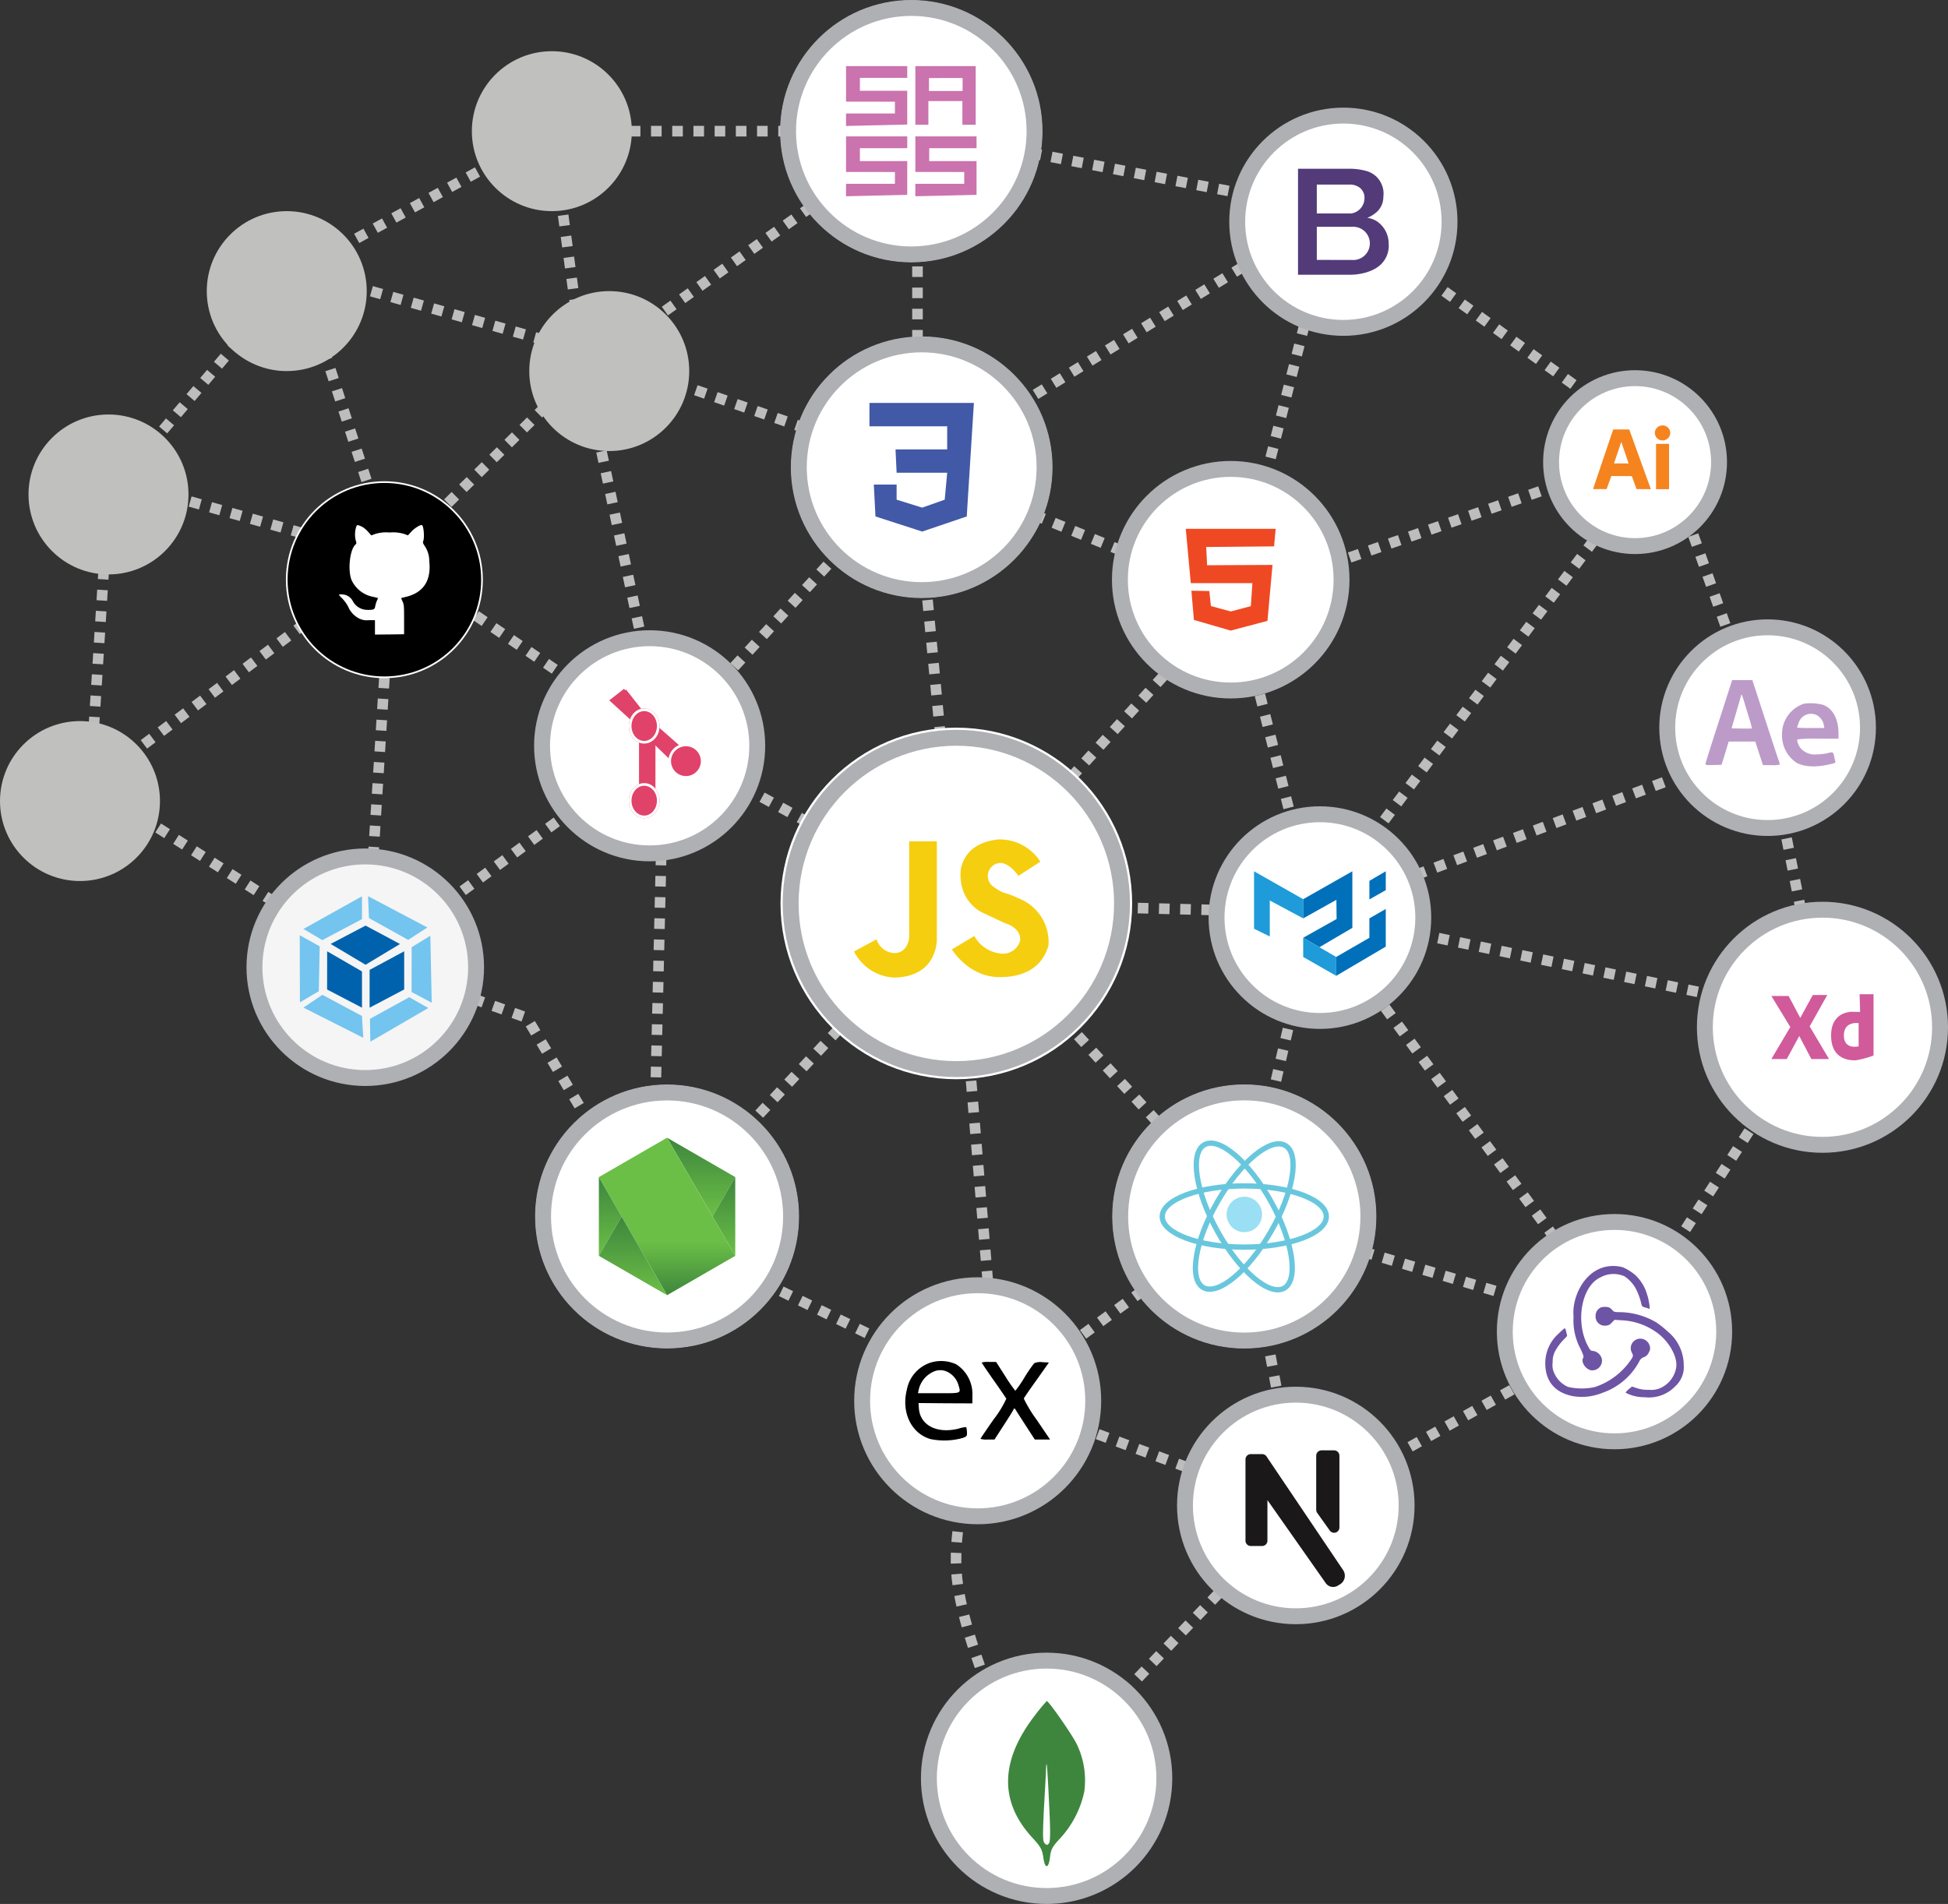 <svg xmlns="http://www.w3.org/2000/svg" xmlns:xlink="http://www.w3.org/1999/xlink" width="367.422" height="359.182" viewBox="0 0 367.422 359.182"><rect x="0" y="0" width="367.422" height="359.182" fill="#333333" stroke="none"/><defs><style>.a,.aa,.ac,.ae,.ai,.al,.an,.aq,.as,.aw,.d,.f,.j,.m,.n,.o,.q,.s,.u,.w,.y{fill:none;}.a{stroke:#bdbdbd;stroke-dasharray:2;}.a,.al{stroke-miterlimit:10;}.a,.al,.am{stroke-width:2px;}.b{fill:#c0c0bf;}.aj,.c,.l{fill:#fff;}.d,.g,.l{stroke:#aeb0b3;}.aa,.ac,.ae,.ai,.aj,.an,.aq,.as,.aw,.d,.f,.g,.j,.l,.q,.s,.u,.w,.y{stroke-width:3px;}.e{fill:#f5ce0f;}.f{stroke:#f5ce0f;}.aa,.ac,.ae,.ai,.an,.aq,.as,.aw,.f,.j,.q,.s,.u,.w,.y{opacity:0;}.g{fill:#f5f5f5;}.h{fill:#0062ad;}.i{fill:#73c4ef;}.j{stroke:#0062ad;}.k{fill:#d6d6d6;}.n,.o,.q{stroke:#69c7dd;}.o{stroke-miterlimit:4.002;}.p{fill:#9adff4;isolation:isolate;}.r{fill:#533b79;}.s{stroke:#533b79;}.t{fill:#ca73ae;}.u{stroke:#ca73ae;}.v{fill:#bc9bc9;}.w{stroke:#bc9bc9;}.x{fill:#ef4923;}.y{stroke:#ef4923;}.z{fill:#4159a7;}.aa{stroke:#4159a7;}.ab{fill:#f5841f;}.ac{stroke:#f5841f;}.ad{fill:#d15a9b;}.ae{stroke:#d15a9b;}.af{fill:url(#a);}.ag{fill:url(#b);}.ah{fill:url(#c);}.ai{stroke:#4a953f;}.aj{stroke:#000;}.ak{fill:#3e863d;}.al,.am,.an{stroke:#1a1818;}.am{fill:#1a1818;stroke-linejoin:round;}.ao{fill:#1e9bd8;}.ap{fill:#0070ba;}.aq{stroke:#1e9bd8;}.ar{fill:#6e54a4;}.as{stroke:#6e54a4;}.at,.au,.av{fill:#e1426a;}.at,.aw{stroke:#e1426a;}.au{stroke:#fff;stroke-width:0.5px;}.ax,.ay{stroke:none;}.ay{fill:#fff;}</style><linearGradient id="a" x1="0.5" x2="0.5" y2="1" gradientUnits="objectBoundingBox"><stop offset="0" stop-color="#3e863d"/><stop offset="1" stop-color="#6bbf46"/><stop offset="1" stop-color="#549537"/><stop offset="1" stop-color="#6bbf46"/></linearGradient><linearGradient id="b" x1="0.5" x2="0.5" y2="1" gradientUnits="objectBoundingBox"><stop offset="0" stop-color="#3e863d"/><stop offset="1" stop-color="#6bbf46"/></linearGradient><linearGradient id="c" x1="0.5" x2="0.5" y2="1" gradientUnits="objectBoundingBox"><stop offset="0" stop-color="#6bbf46"/><stop offset="0.661" stop-color="#6bbf46"/><stop offset="1" stop-color="#3e863d"/></linearGradient></defs><g transform="translate(-135.202 -5.874)"><g transform="translate(152.219 30.619)"><path class="a" d="M959.089,115.348l-47.845,26.293-35.776,42.242-3.448,54.741,52.156,33.271,30.172,10.7,23.708,39.736,65.087,31.816s-9.775,20.345-7.464,35.6,14.06,38.276,14.06,38.276l50.3-52.753,60.776-34.052,37.931-58.621L1188.4,230.865l-19.827-55.6L1106.5,130.434l-78.449-15.086Z" transform="translate(-872.02 -115.348)"/><path class="a" d="M875.468,192.148l53.449,15.086-56.9,42.673" transform="translate(-872.02 -126.63)"/><path class="a" d="M974.083,115.348l6.035,44.827,62.931-44.827v63.363l78.448-48.276-18.534,72.845,80.6-28.017-65.518,87.5,85.345-31.9" transform="translate(-887.014 -115.348)"/><path class="a" d="M1205.5,287.118l-95.69-19.828,57.758,78.449-71.12-21.121,10.344,55.173-56.9-21.121-7.759-93.1-57.328,61.288,2.155-91.461-56.035,41.029,4.741-75.943L918,146.169l53.415,15.086,63.4,21.982,59.914,24.569,15.086,59.483" transform="translate(-878.775 -119.876)"/><path class="a" d="M1052.939,361.862l46.552-34.052,13.362-57.328-67.672-1.724-55.173-30.172-51.293-34.914L974.921,167.9l15.086,70.69,47.845-52.156" transform="translate(-881.818 -123.068)"/><line class="a" x2="7.327" y2="77.155" transform="translate(156.036 68.534)"/><path class="a" d="M1116.1,218.422l-52.587,57.759,54.311,59.052" transform="translate(-900.152 -130.49)"/></g><g transform="translate(140.581 6.912)"><circle class="b" cx="15.086" cy="15.086" r="15.086" transform="translate(83.621 8.621)"/><circle class="b" cx="15.086" cy="15.086" r="15.086" transform="translate(0 77.156)"/><circle class="b" cx="15.086" cy="15.086" r="15.086" transform="translate(33.621 38.794)"/><circle class="b" cx="15.086" cy="15.086" r="15.086" transform="translate(-5.379 134.996)"/><circle class="b" cx="15.086" cy="15.086" r="15.086" transform="translate(94.449 53.88)"/></g><g transform="translate(282.419 143.147)"><circle class="c" cx="33.162" cy="33.162" r="33.162"/><circle class="d" cx="31.249" cy="31.249" r="31.249" transform="translate(1.914 1.913)"/><g transform="translate(13.869 21.08)"><path class="e" d="M1053.629,273.822h5.219v18.213s.426,7.285-8.026,7.482a8.947,8.947,0,0,1-7.59-4.936l4.245-2.283a3.722,3.722,0,0,0,3.343,2.6c2.542,0,2.809-2.867,2.809-2.867Z" transform="translate(-1043.231 -273.445)"/><path class="e" d="M1075.187,280.3l4.129-2.668a9.1,9.1,0,0,0-7.846-4.2c-3.751.353-6.451,2.138-7.157,5.619-.609,6.406,4.337,8.3,4.337,8.3l3.972,1.862s3.044.788,2.9,3.252a3.373,3.373,0,0,1-4.045,2.44,6.4,6.4,0,0,1-4.615-3.253l-4.22,2.518s3.038,5.137,8.836,5.232c1.789.013,7.7-.055,9.367-5.963a8.807,8.807,0,0,0-5.5-8.839c-3.2-1.522-2.575-.609-4.782-2.188a2.457,2.457,0,0,1,.916-4.513C1073.343,277.581,1075.187,280.3,1075.187,280.3Z" transform="translate(-1044.178 -273.425)"/></g><circle class="f" cx="31.249" cy="31.249" r="31.249" transform="translate(1.914 1.913)"/></g><g transform="translate(181.916 166.162)"><circle class="c" cx="22.18" cy="22.18" r="22.18"/><circle class="g" cx="20.901" cy="20.901" r="20.901" transform="translate(1.28 1.28)"/><g transform="translate(9.82 8.778)"><path class="h" d="M1047.086,186.4l6.587-3.46,6.493,3.472-6.493,3.918Z" transform="translate(-1041.256 -177.392)"/><path class="h" d="M1046.315,188.627l6.569,3.8,0,6.838-6.581-3.432Z" transform="translate(-1041.141 -178.228)"/><path class="h" d="M1055.7,192.131v7.134l6.524-3.444,0-7.2Z" transform="translate(-1042.521 -178.226)"/><path class="i" d="M1041.074,182.625l11.039-6.163v4.308l-7.479,3.956Z" transform="translate(-1040.373 -176.441)"/><path class="i" d="M1040.29,197.727l-.038-12.649,3.77,2.09-.171,8.463Z" transform="translate(-1040.252 -177.706)"/><path class="i" d="M1052.356,206.359l-11.282-5.7,3.572-2.409,7.461,3.989Z" transform="translate(-1040.373 -179.641)"/><path class="i" d="M1066.783,200.818l-10.933,6.352-.073-4.308,7.412-4.083Z" transform="translate(-1042.533 -179.719)"/><path class="i" d="M1068.518,185.184l.264,12.638-3.8-2.02.014-8.459Z" transform="translate(-1043.885 -177.722)"/><path class="i" d="M1055.355,176.437l11.187,5.9-3.615,2.348-7.395-4.119Z" transform="translate(-1042.471 -176.437)"/></g><circle class="j" cx="20.901" cy="20.901" r="20.901" transform="translate(1.28 1.28)"/></g><g transform="translate(345.054 210.523)"><circle class="k" cx="24.839" cy="24.839" r="24.839"/><circle class="l" cx="23.406" cy="23.406" r="23.406" transform="translate(1.433 1.433)"/><g transform="translate(8.888 7.85)"><g transform="translate(2.561 0.056)"><ellipse class="m" cx="15.95" cy="6.251" rx="15.95" ry="6.251" transform="translate(0 27.626) rotate(-60)"/><ellipse class="n" cx="15.472" cy="5.773" rx="15.472" ry="5.773" transform="translate(0.653 27.452) rotate(-60)"/></g><g transform="translate(2.744 0)"><ellipse class="m" cx="6.254" cy="15.957" rx="6.254" ry="15.957" transform="translate(0 6.063) rotate(-28.999)"/><ellipse class="o" cx="5.776" cy="15.479" rx="5.776" ry="15.479" transform="translate(0.65 6.25) rotate(-28.999)"/></g><g transform="translate(0 10.745)"><ellipse class="m" cx="15.95" cy="6.251" rx="15.95" ry="6.251"/><ellipse class="n" cx="15.472" cy="5.773" rx="15.472" ry="5.773" transform="translate(0.478 0.478)"/></g><circle class="p" cx="3.344" cy="3.344" r="3.344" transform="translate(12.615 13.262)"/></g><circle class="q" cx="23.406" cy="23.406" r="23.406" transform="translate(1.433 1.433)"/></g><g transform="translate(367.333 26.455)"><g transform="translate(0)"><circle class="c" cx="21.25" cy="21.25" r="21.25"/><circle class="l" cx="20.024" cy="20.024" r="20.024" transform="translate(1.225 1.225)"/></g><g transform="translate(12.694 11.254)"><path class="r" d="M983.487,179.72H973.448V159.726h10.03a11.968,11.968,0,0,1,3.031.469,4.425,4.425,0,0,1,1.891,1.195,4.483,4.483,0,0,1,1.141,3.66,3.775,3.775,0,0,1-1.492,3.037,5.719,5.719,0,0,1-1.536.894h0a4.492,4.492,0,0,1,1.893.71,5.085,5.085,0,0,1,2.141,4.153,4.922,4.922,0,0,1-1.37,3.835C987.176,179.7,983.633,179.72,983.487,179.72Zm-.009-2.79h.106a3.135,3.135,0,1,0,.105-6.253l-.107,0h-6.589v6.245Zm-6.485-14.216v5.445h6.485a2.923,2.923,0,0,0,2.506-2.865,2.36,2.36,0,0,0-1.248-2.22,3.15,3.15,0,0,0-1.258-.361Z" transform="translate(-973.448 -159.726)"/></g><circle class="s" cx="20.024" cy="20.024" r="20.024" transform="translate(1.227 1.227)"/></g><g transform="translate(282.419 5.951)"><g transform="translate(0 0)"><circle class="c" cx="24.668" cy="24.668" r="24.668"/><circle class="l" cx="23.245" cy="23.245" r="23.245" transform="translate(1.424 1.424)"/></g><g transform="translate(12.359 12.387)"><path class="t" d="M920.387,199.507V192.8h11.544v2.217H923v2.446h8.928v6.362l-11.544.269v-2.353h9.222v-2.228Z" transform="translate(-920.386 -192.796)"/><path class="t" d="M936.309,215.668v-6.711h11.544v2.217h-8.929v2.446h8.928v6.362l-11.544.269V217.9h9.222v-2.228Z" transform="translate(-923.237 -195.689)"/><path class="t" d="M920.387,215.668v-6.711h11.544v2.217H923v2.446h8.928v6.362l-11.544.269V217.9h9.222v-2.228Z" transform="translate(-920.386 -195.689)"/><path class="t" d="M938.766,203.866h-2.456V192.8h11.383v11.067h-2.51V199.4h-6.416v4.47Zm.116-8.811V197.5h6.339v-2.449Z" transform="translate(-923.237 -192.796)"/></g><circle class="u" cx="23.245" cy="23.245" r="23.245" transform="translate(1.424 1.424)"/></g><g transform="translate(451.408 125.956)"><g transform="translate(-2.898 -2.898)"><circle class="c" cx="20.089" cy="20.089" r="20.089"/><circle class="l" cx="18.93" cy="18.93" r="18.93" transform="translate(1.159 1.159)"/></g><g transform="translate(5.483 8.22)"><path class="v" d="M24.814-172.366c-.108.364-.809,2.522-1.551,4.827C20.688-159.57,20-157.4,20-157.17c0,.2.175.216,1.51.189l1.5-.04.243-.742c.135-.4.431-1.389.674-2.2l.431-1.443h5.03l.715,2.225.728,2.225h1.591a5.23,5.23,0,0,0,1.6-.121,8.946,8.946,0,0,0-.324-1.052c-.283-.8-1.928-5.839-4.221-12.891L28.832-173H25.016Zm2.468,3.438c.229.769.661,2.2.971,3.182a14,14,0,0,1,.485,1.861c-.04.027-.917.04-1.955.027l-1.874-.04.823-2.832c.458-1.564.876-2.993.93-3.209a.764.764,0,0,1,.135-.364A9.84,9.84,0,0,1,27.281-168.928Z" transform="translate(-20 173)"/><path class="v" d="M131.14-140.583a6.027,6.027,0,0,0-4.14,5.852,6.152,6.152,0,0,0,2.818,5.34c1.618.809,3.91.85,6.729.108.5-.121.58-.189.5-.431-.04-.162-.148-.607-.229-1-.189-.8-.189-.8-1.389-.5a11.335,11.335,0,0,1-1.955.2,3.529,3.529,0,0,1-2.926-1.119c-.431-.5-.8-1.47-.647-1.712a25.942,25.942,0,0,1,3.924-.135h3.829v-.984c-.013-2.737-1.065-4.706-2.913-5.407A9.277,9.277,0,0,0,131.14-140.583Zm2.427,2.171a2.646,2.646,0,0,1,1.321,1.9l.094.512h-2.575a23.735,23.735,0,0,1-2.575-.067c0-.027.121-.378.27-.782A2.438,2.438,0,0,1,133.567-138.412Z" transform="translate(-112.572 145.033)"/></g><circle class="w" cx="18.93" cy="18.93" r="18.93" transform="translate(-1.738 -1.738)"/></g><g transform="translate(345.153 93.056)"><g transform="translate(0 0)"><circle class="k" cx="22.18" cy="22.18" r="22.18"/><circle class="l" cx="20.901" cy="20.901" r="20.901" transform="translate(1.28 1.28)"/></g><g transform="translate(13.701 12.576)"><path class="x" d="M878.74,249.113l.3-3.319H862.081l.947,10.254H874.65l-.294,4.329-3.777,1.008-3.754-1.009-.3-2.845-3.38-.057.474,5.509L870.556,265l6.936-1.839.952-10.553-12.335.061-.176-3.441Z" transform="translate(-862.081 -245.794)"/></g><circle class="y" cx="20.901" cy="20.901" r="20.901" transform="translate(1.28 1.28)"/></g><g transform="translate(284.449 69.424)"><circle class="c" cx="24.596" cy="24.596" r="24.596"/><circle class="l" cx="23.177" cy="23.177" r="23.177" transform="translate(1.419 1.419)"/><g transform="translate(14.744 12.463)"><path class="z" d="M908.755,131.8h19.7l-1.349,21.416-8.4,2.852-8.815-2.852-.311-6.015h4.3v2.852l4.822,1.5,4.252-1.5.466-5.082h-9.54l-.207-4.407h9.748v-4.356H908.755Z" transform="translate(-908.755 -131.801)"/></g><circle class="aa" cx="23.177" cy="23.177" r="23.177" transform="translate(1.419 1.419)"/></g><g transform="translate(426.789 76.245)"><circle class="c" cx="16.81" cy="16.81" r="16.81"/><circle class="l" cx="15.84" cy="15.84" r="15.84" transform="translate(0.969 0.97)"/><g transform="translate(8.883 9.88)"><path class="ab" d="M1236.15,254.782h-2.559l3.8-11.245h3.032L1244.5,254.8l-2.705-.019-.885-2.442-3.863-.024Z" transform="translate(-1233.591 -242.766)"/><path class="c" d="M1239.6,246.288l-1.375,4.058h2.757Z" transform="translate(-1234.271 -243.171)"/><rect class="ab" width="2.453" height="8.551" transform="translate(11.884 3.483)"/><ellipse class="ab" cx="1.455" cy="1.419" rx="1.455" ry="1.419" transform="translate(11.656)"/></g><circle class="ac" cx="15.84" cy="15.84" r="15.84" transform="translate(0.969 0.97)"/></g><g transform="translate(455.408 176.133)"><circle class="c" cx="23.537" cy="23.537" r="23.537"/><circle class="l" cx="22.179" cy="22.179" r="22.179" transform="translate(1.358 1.358)"/><g transform="translate(13.9 17.303)"><path class="ad" d="M1258.914,303.471h2.631v11.564a18.373,18.373,0,0,1-3.362.905c-.828,0-4.64.069-4.64-4.678s4.114-4.476,4.114-4.476l1.358.025Z" transform="translate(-1242.274 -303.471)"/><path class="c" d="M1258.986,309.492v4.373s-2.789.735-2.789-2.048S1258.986,309.492,1258.986,309.492Z" transform="translate(-1242.526 -304.039)"/><path class="ad" d="M1241.342,303.82h3.006l2.2,4.136,2.362-4.325h2.734l-3.325,5.923,3.651,6.161h-3.33l-2.282-4.35-2.362,4.35h-2.9l3.572-6.043-3.572-5.854Z" transform="translate(-1241.095 -303.486)"/></g><circle class="ae" cx="22.179" cy="22.179" r="22.179" transform="translate(1.358 1.358)"/></g><g transform="translate(236.199 210.541)"><circle class="c" cx="24.821" cy="24.821" r="24.821"/><circle class="l" cx="23.389" cy="23.389" r="23.389" transform="translate(1.432 1.432)"/><g transform="translate(11.957 9.967)"><path class="af" d="M484.5,60.021l-4.287,7.428-8.576-14.854Z" transform="translate(-458.77 -52.595)"/><path class="ag" d="M530.51,99.865v14.854l-4.287-7.426Z" transform="translate(-504.784 -92.439)"/><path class="ah" d="M415.479,74.874,402.616,82.3,394.04,67.448l-4.287-7.428,12.863-7.426,8.576,14.854Z" transform="translate(-389.753 -52.595)"/><path class="ag" d="M394.04,107.293l-4.287,7.426V99.865Z" transform="translate(-389.753 -92.439)"/><path class="ag" d="M402.616,162l-12.863-7.428,4.287-7.426Z" transform="translate(-389.753 -132.291)"/></g><circle class="ai" cx="23.389" cy="23.389" r="23.389" transform="translate(1.432 1.432)"/></g><g transform="translate(189.126 96.661)"><circle class="c" cx="18.575" cy="18.575" r="18.575"/><circle class="aj" cx="16.755" cy="16.755" r="16.755" transform="translate(1.82 1.82)"/><g transform="translate(2.145 2.155)"><path d="M57.506-303.71a16.679,16.679,0,0,0-12.8,11.282A15.183,15.183,0,0,0,44-287.5a15.846,15.846,0,0,0,4.864,11.7,16.139,16.139,0,0,0,8.718,4.548,20.616,20.616,0,0,0,5.647,0,16.607,16.607,0,0,0,12.912-11.295,15.466,15.466,0,0,0,.72-4.94,15.83,15.83,0,0,0-4.75-11.56,16.21,16.21,0,0,0-8.857-4.662A21.89,21.89,0,0,0,57.506-303.71Zm-1.061,6.368a5.4,5.4,0,0,1,.973.884l.543.619.758-.278a7.08,7.08,0,0,1,2.716-.265,7,7,0,0,1,2.7.265l.745.265.644-.708c.606-.657,1.756-1.365,2-1.213.328.2.493,2.312.24,2.994-.114.278-.063.43.3.973a5.023,5.023,0,0,1,.834,2.817c.4,3.664-1.087,5.951-4.409,6.747-.467.114-.859.215-.884.227a4.09,4.09,0,0,0,.253.644c.265.581.291.783.291,3.4v2.78l-2.742.038-2.754.025v-2.716H57.493a3.239,3.239,0,0,1-1.9-.354,4.436,4.436,0,0,1-2.009-2.236,7.383,7.383,0,0,0-1.087-1.491,5.811,5.811,0,0,1-.67-.733,1.713,1.713,0,0,1,.569-.051,2.353,2.353,0,0,1,2.072,1.251,3.089,3.089,0,0,0,2.742,1.668c1.175.025,1.4-.076,1.491-.682a5.4,5.4,0,0,1,.316-1.036l.227-.518-.9-.215a5.618,5.618,0,0,1-4.119-3.209c-.733-1.92-.3-5.711.745-6.658.215-.2.227-.253.051-.809a4.878,4.878,0,0,1,.088-2.514c.126-.366.177-.392.518-.291A4.151,4.151,0,0,1,56.445-297.343Z" transform="translate(-44 303.9)"/></g></g><g transform="translate(307.787 316.533)"><g transform="translate(1.258 1.258)"><circle class="c" cx="23.562" cy="23.562" r="23.562"/><circle class="l" cx="22.203" cy="22.203" r="22.203" transform="translate(1.359 1.359)"/></g><g transform="translate(133.524 141.147)"><path class="ak" d="M12.245-107.5C5.529-98.9,5.3-91.116,11.564-84.27c1.622,1.752,1.882,2.239,2.109,3.731.292,2.271,1.006,2.239,1.265-.032.195-1.525.454-1.979,1.979-3.6A18.762,18.762,0,0,0,21.4-92.9a15.735,15.735,0,0,0-1.33-8.793c-.714-1.622-5.354-8.306-5.743-8.306A30.6,30.6,0,0,0,12.245-107.5Zm2.531,17.1c.26,5.029.227,6.911-.032,7.236-.324.389-.422.389-.811,0s-.389-1.46-.13-6.749c.195-3.472.389-6.814.389-7.43C14.289-99.39,14.452-97.314,14.776-90.4Z" transform="translate(-123 -20.9)"/></g></g><g transform="translate(357.428 267.7)"><circle class="c" cx="22.18" cy="22.18" r="22.18"/><circle class="l" cx="20.901" cy="20.901" r="20.901" transform="translate(1.28 1.28)"/><g transform="translate(13.691 12.78)"><path class="al" d="M316.625,243.6" transform="translate(-314.485 -227.553)"/><path class="am" d="M312.078,226.346V211.011h2.139l14.446,21.439a.9.9,0,0,1-.285,1.28l-.407.244a.7.7,0,0,1-.935-.2l-12.82-18.248v10.818Z" transform="translate(-312.078 -210.298)"/><path class="am" d="M338.2,223.047l-2.377-3.328V209.5H338.2Z" transform="translate(-322.483 -209.495)"/></g><circle class="an" cx="20.901" cy="20.901" r="20.901" transform="translate(1.28 1.28)"/></g><g transform="translate(299.389 249.912)"><g transform="translate(-2.909 -2.909)"><circle class="c" cx="23.129" cy="23.129" r="23.129"/><circle class="l" cx="21.794" cy="21.794" r="21.794" transform="translate(1.334 1.334)"/></g><g transform="translate(6.561 12.726)"><path d="M54.662-146.433a6.666,6.666,0,0,0-4.325,5.068c-1.07,4.259.83,8.257,4.456,9.305a12.878,12.878,0,0,0,6.05-.2c.83-.306.874-.371.83-1.136a4.351,4.351,0,0,0-.131-.917,5.146,5.146,0,0,0-1.376.262c-4.085,1.07-7.339-.59-7.558-3.823l-.066-.983,5.089.044,5.068.022v-1.354a6.679,6.679,0,0,0-3.036-6.007A6.773,6.773,0,0,0,54.662-146.433Zm3.058,1.573a4.021,4.021,0,0,1,2.337,2.556c.481,1.682.7,1.595-3.691,1.595H52.434l.131-.612a4.892,4.892,0,0,1,2.709-3.407A3.048,3.048,0,0,1,57.72-144.86Z" transform="translate(-50.041 146.777)"/><path d="M115.218-145.891c0,.044,1,1.551,2.25,3.32s2.315,3.342,2.4,3.495a19.013,19.013,0,0,1-2.359,3.866c-1.376,1.966-2.512,3.648-2.512,3.713a3.567,3.567,0,0,0,1.311.131h1.332l1.595-2.468c.874-1.332,1.726-2.687,1.878-2.992.262-.5.306-.5.524-.131.131.218,1,1.573,1.922,2.992l1.682,2.6h2.883l-2.534-3.735a24.446,24.446,0,0,1-2.425-4c.044-.131,1.136-1.726,2.425-3.517l2.315-3.276-1.223-.066a2.91,2.91,0,0,0-1.551.2,25.648,25.648,0,0,0-1.878,2.752,21.7,21.7,0,0,1-1.682,2.446,27.7,27.7,0,0,1-1.878-2.709L117.949-146h-1.354A4.228,4.228,0,0,0,115.218-145.891Z" transform="translate(-100.811 146.17)"/></g><circle class="an" cx="21.794" cy="21.794" r="21.794" transform="translate(-1.575 -1.575)"/></g><g transform="translate(364.951 159.775)"><g transform="translate(-1.484 -1.484)"><circle class="c" cx="20.69" cy="20.69" r="20.69"/><circle class="l" cx="19.496" cy="19.496" r="19.496" transform="translate(1.194 1.194)"/></g><g transform="translate(6.782 10.47)"><path class="ao" d="M152.222,97.2v10.835l2.969,1.464v-6.791l6.3,3.375v-3.619Z" transform="translate(-152.222 -97.203)"/><path class="ap" d="M270.479,111.524l6.214-3.649V97.2l-9.272,5.264v3.619l6.262-3.5.041,3.619-6.3,3.538Z" transform="translate(-258.15 -97.203)"/><path class="ao" d="M273.643,256.675v3.556l-6.222-3.556v-3.619Z" transform="translate(-258.15 -240.513)"/><path class="ap" d="M422.537,99.01v3.5l3.091-1.749V97.2Z" transform="translate(-400.782 -97.203)"/><path class="ap" d="M354.08,185.487v7.105l-9.353,5.508v-3.557l6.262-3.619v-3.66Z" transform="translate(-329.234 -178.382)"/></g><circle class="aq" cx="19.496" cy="19.496" r="19.496" transform="translate(-0.291 -0.291)"/></g><g transform="translate(420.515 237.884)"><g transform="translate(-1.484 -1.484)"><circle class="c" cx="20.69" cy="20.69" r="20.69"/><circle class="l" cx="20.69" cy="20.69" r="20.69" transform="translate(0 0)"/></g><g transform="translate(-19.649 201.315)"><path class="ar" d="M67.648-194.346c-2.592.581-4.707,2.8-5.675,5.958a9.309,9.309,0,0,0-.372,3.5,11.332,11.332,0,0,0,1.341,6.077c.521,1.117.611,1.445.477,1.653-.462.745.417,2.145,1.49,2.339a1.84,1.84,0,0,0,2.041-2.085,2.017,2.017,0,0,0-1.773-1.579c-.3,0-.462-.164-.834-.849-2.458-4.573-1.281-11.291,2.279-12.989a5.116,5.116,0,0,1,4.6-.223,6.825,6.825,0,0,1,2.1,2.279,12.389,12.389,0,0,1,1.073,2.949c.089.417.194.506.715.655a3.562,3.562,0,0,1,.76.253c.223.134-.045-1.683-.417-2.771a8.067,8.067,0,0,0-2.175-3.575,9.642,9.642,0,0,0-2.354-1.49A6.908,6.908,0,0,0,67.648-194.346Z" transform="translate(-30.469 0)"/><path class="ar" d="M90.543-142.591a1.714,1.714,0,0,0-1.043,1.624,1.722,1.722,0,0,0,1.966,1.817,1.358,1.358,0,0,0,1.058-.536l.551-.551,1.415.089a12.158,12.158,0,0,1,6.167,2.041c2.473,1.564,4.35,4.707,4.052,6.822a5.149,5.149,0,0,1-2.9,3.873,4.113,4.113,0,0,1-2.249.372,6.5,6.5,0,0,1-2.294-.313l-.894-.3-.641.521c-.357.3-.6.6-.536.655a7.392,7.392,0,0,0,3.56.834,6.846,6.846,0,0,0,5.809-2.1,4.828,4.828,0,0,0,1.564-3.947,8.207,8.207,0,0,0-3.009-6.331,16.179,16.179,0,0,0-2.234-1.773,13.991,13.991,0,0,0-6.688-1.892c-1.147,0-1.207-.015-1.609-.462a1.363,1.363,0,0,0-1.073-.521A2.581,2.581,0,0,0,90.543-142.591Z" transform="translate(-54.213 -44.099)"/><path class="ar" d="M28.242-114.555A7.42,7.42,0,0,0,25.8-108.97c.015,3.4,1.892,5.556,5.348,6.167a10.266,10.266,0,0,0,5.407-.641,12.515,12.515,0,0,0,6.956-5.9,1.471,1.471,0,0,1,.909-.849,1.53,1.53,0,0,0,.938-.953,1.323,1.323,0,0,0,.134-1.177,1.838,1.838,0,0,0-2.4-1.236,1.8,1.8,0,0,0-.953,2.547c.253.521.253.566-.015,1.073a13.3,13.3,0,0,1-6.912,5.377,11.289,11.289,0,0,1-5.139-.015,4.961,4.961,0,0,1-2.532-2.488,3.542,3.542,0,0,1-.343-2.2,4.051,4.051,0,0,1,.566-2.234,9.516,9.516,0,0,1,1.341-1.817l.819-.864-.149-.67a2.642,2.642,0,0,0-.253-.775C29.448-115.688,28.882-115.2,28.242-114.555Z" transform="translate(0 -67.115)"/></g><circle class="as" cx="20.69" cy="20.69" r="20.69" transform="translate(-1.484 -1.484)"/></g><g transform="translate(236.199 125.032)"><g transform="translate(0 0)"><circle class="k" cx="21.536" cy="21.536" r="21.536"/><circle class="l" cx="20.294" cy="20.294" r="20.294" transform="translate(1.242 1.242)"/></g><g transform="translate(14.693 11.183)"><path class="at" d="M31.925,884.027l1.354-1.4,3.932,3.462L35.718,887.7" transform="translate(-24.562 -874.962)"/><path class="at" d="M35.832,888.853l-3.779-3.662" transform="translate(-24.617 -876.073)"/><path class="at" d="M32.053,894.839v-9.573" transform="translate(-24.617 -876.106)"/><path class="at" d="M30.476,894.636H28.357v-9.445h2.119" transform="translate(-23.016 -876.073)"/><path class="at" d="M21.256,869.1l-2.326,1.81,1.533,1.4,2.441,2.231,1.347-1.066" transform="translate(-18.93 -869.101)"/><path class="at" d="M25.808,873.448,22.475,869.2" transform="translate(-20.466 -869.145)"/><g class="au" transform="translate(2.918 17.393)"><ellipse class="ax" cx="2.899" cy="3.313" rx="2.899" ry="3.313"/><ellipse class="m" cx="2.899" cy="3.313" rx="2.649" ry="3.063"/></g><g class="au" transform="translate(2.918 3.311)"><ellipse class="ax" cx="2.899" cy="3.313" rx="2.899" ry="3.313"/><ellipse class="m" cx="2.899" cy="3.313" rx="2.649" ry="3.063"/></g><g class="av" transform="translate(10.373 9.938)"><path class="ax" d="M 3.313 6.377 C 1.624 6.377 0.25 5.002 0.25 3.313 C 0.25 1.624 1.624 0.25 3.313 0.25 C 5.002 0.25 6.377 1.624 6.377 3.313 C 6.377 5.002 5.002 6.377 3.313 6.377 Z"/><path class="ay" d="M 3.313 0.5 C 1.762 0.5 0.5 1.762 0.5 3.313 C 0.5 4.865 1.762 6.127 3.313 6.127 C 4.865 6.127 6.127 4.865 6.127 3.313 C 6.127 1.762 4.865 0.5 3.313 0.5 M 3.313 4.291534423828125e-06 C 5.143 4.291534423828125e-06 6.627 1.483 6.627 3.313 C 6.627 5.143 5.143 6.627 3.313 6.627 C 1.483 6.627 4.291534423828125e-06 5.143 4.291534423828125e-06 3.313 C 4.291534423828125e-06 1.483 1.483 4.291534423828125e-06 3.313 4.291534423828125e-06 Z"/></g></g><circle class="aw" cx="20.294" cy="20.294" r="20.294" transform="translate(1.242 1.242)"/></g></g></svg>